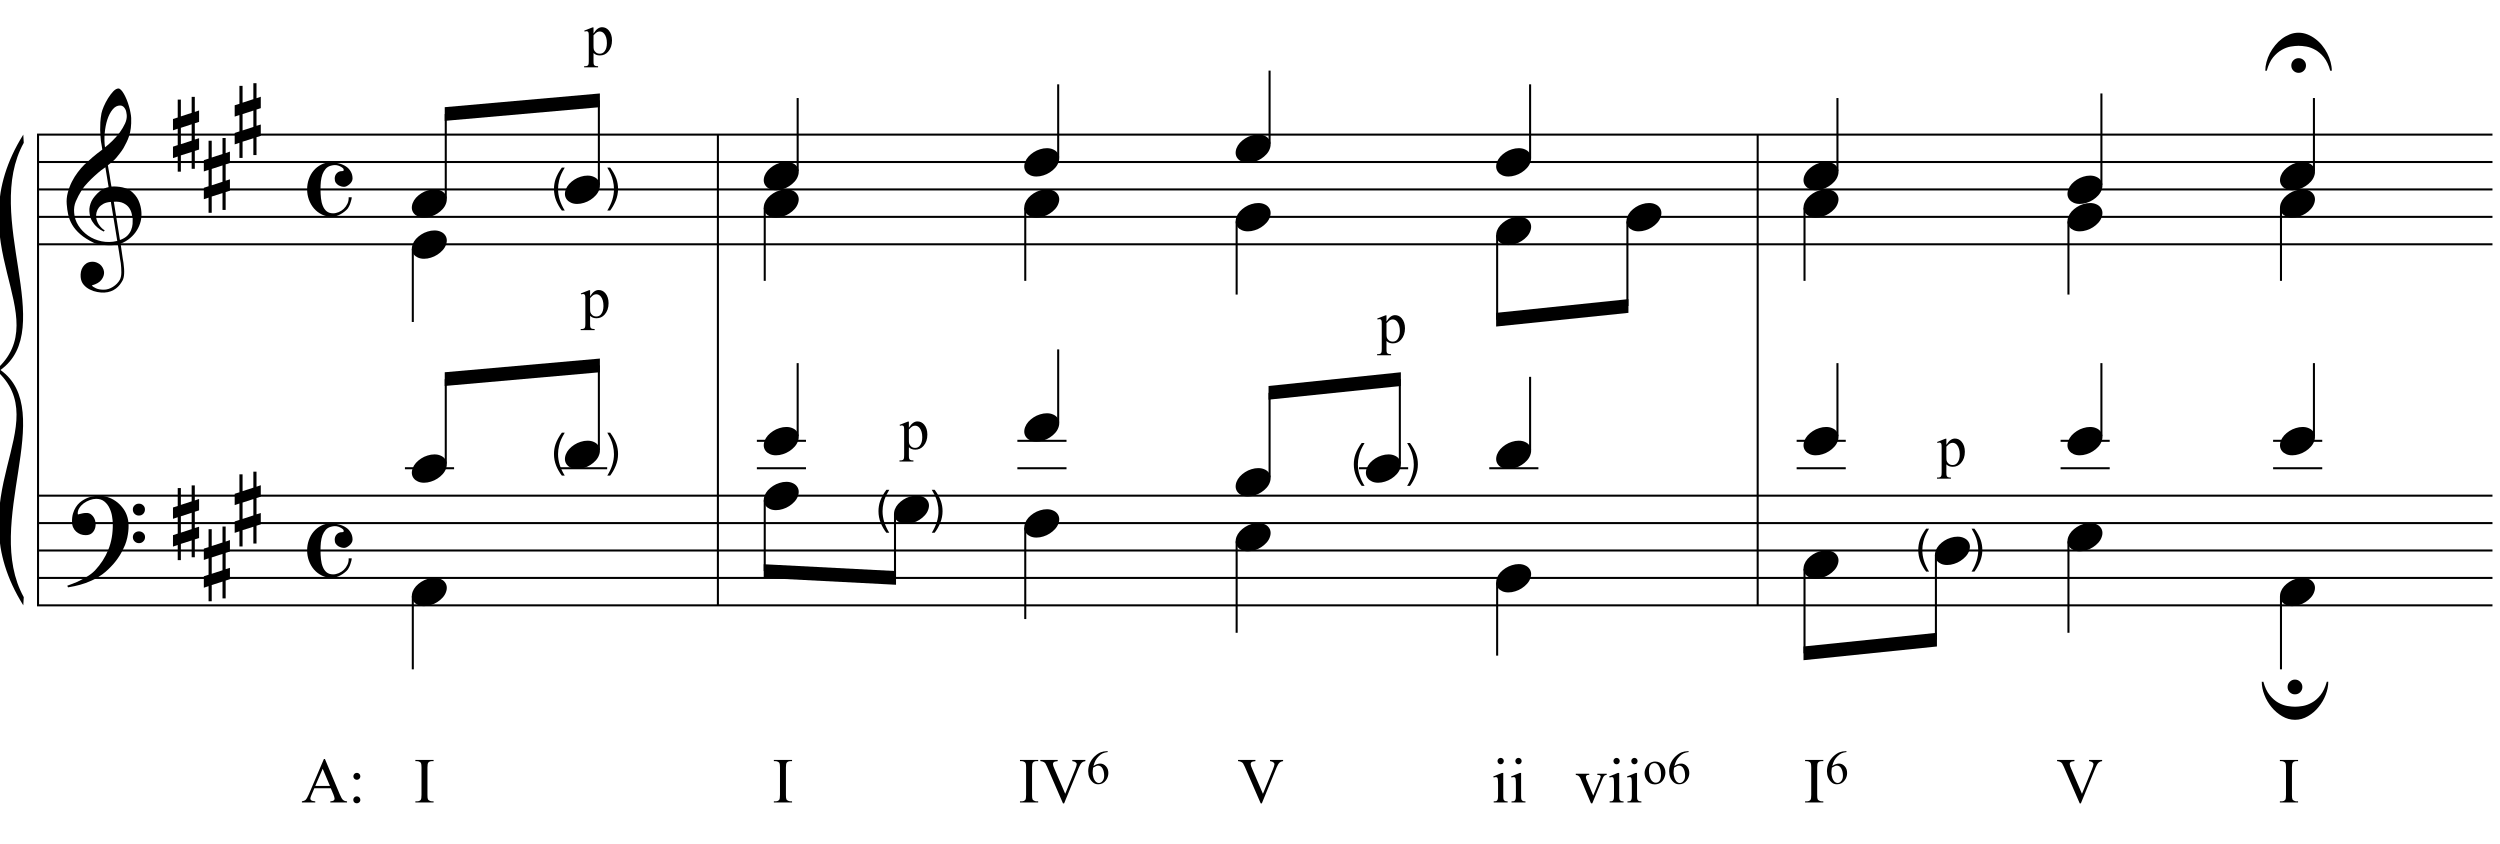 <?xml version="1.0" encoding="UTF-8"?>
<svg xmlns="http://www.w3.org/2000/svg" xmlns:xlink="http://www.w3.org/1999/xlink" width="420.5pt" height="142pt" viewBox="0 0 420.5 142" version="1.1">
<defs>
<g>
<symbol overflow="visible" id="glyph0-0">
<path style="stroke:none;" d=""/>
</symbol>
<symbol overflow="visible" id="glyph0-1">
<path style="stroke:none;" d="M 8.594 4.656 C 8.25 4.719 7.883 4.754 7.5 4.766 C 7.113 4.773 6.734 4.766 6.359 4.734 C 5.992 4.703 5.656 4.656 5.344 4.594 C 5.031 4.539 4.773 4.469 4.578 4.375 C 3.629 3.914 2.863 3.43 2.281 2.922 C 1.695 2.41 1.242 1.879 0.922 1.328 C 0.598 0.773 0.375 0.207 0.25 -0.375 C 0.125 -0.957 0.039 -1.547 0 -2.141 C -0.051 -2.773 0.004 -3.41 0.172 -4.047 C 0.336 -4.691 0.566 -5.305 0.859 -5.891 C 1.148 -6.473 1.484 -7.008 1.859 -7.5 C 2.234 -8 2.609 -8.43 2.984 -8.797 C 3.43 -9.211 3.895 -9.629 4.375 -10.047 C 4.863 -10.461 5.398 -10.883 5.984 -11.312 C 5.961 -11.469 5.941 -11.609 5.922 -11.734 C 5.91 -11.859 5.891 -11.984 5.859 -12.109 C 5.836 -12.242 5.812 -12.391 5.781 -12.547 C 5.75 -12.703 5.727 -12.898 5.719 -13.141 C 5.719 -13.234 5.703 -13.41 5.672 -13.672 C 5.648 -13.941 5.633 -14.266 5.625 -14.641 C 5.625 -15.016 5.633 -15.441 5.656 -15.922 C 5.688 -16.398 5.75 -16.898 5.844 -17.422 C 5.906 -17.723 6.035 -18.109 6.234 -18.578 C 6.441 -19.055 6.68 -19.516 6.953 -19.953 C 7.234 -20.398 7.523 -20.785 7.828 -21.109 C 8.141 -21.43 8.43 -21.594 8.703 -21.594 C 8.836 -21.594 8.984 -21.508 9.141 -21.344 C 9.305 -21.176 9.469 -20.953 9.625 -20.672 C 9.781 -20.398 9.93 -20.086 10.078 -19.734 C 10.223 -19.379 10.348 -19.02 10.453 -18.656 C 10.566 -18.289 10.656 -17.926 10.719 -17.562 C 10.789 -17.207 10.832 -16.895 10.844 -16.625 C 10.863 -15.988 10.844 -15.426 10.781 -14.938 C 10.719 -14.445 10.625 -14.008 10.5 -13.625 C 10.375 -13.238 10.227 -12.879 10.062 -12.547 C 9.895 -12.223 9.723 -11.895 9.547 -11.562 C 9.348 -11.238 9.145 -10.945 8.938 -10.688 C 8.738 -10.438 8.535 -10.18 8.328 -9.922 C 8.098 -9.648 7.863 -9.426 7.625 -9.25 C 7.383 -9.07 7.148 -8.879 6.922 -8.672 C 7.035 -8.047 7.133 -7.477 7.219 -6.969 C 7.25 -6.75 7.281 -6.535 7.312 -6.328 C 7.352 -6.117 7.383 -5.926 7.406 -5.75 C 7.438 -5.57 7.461 -5.422 7.484 -5.297 C 7.516 -5.18 7.531 -5.113 7.531 -5.094 C 7.82 -5.125 8.125 -5.125 8.438 -5.094 C 8.75 -5.07 9.051 -5.031 9.344 -4.969 C 9.633 -4.906 9.895 -4.82 10.125 -4.719 C 10.352 -4.625 10.535 -4.535 10.672 -4.453 C 11.328 -3.953 11.797 -3.383 12.078 -2.75 C 12.359 -2.125 12.52 -1.477 12.562 -0.812 C 12.602 -0.289 12.562 0.227 12.438 0.75 C 12.312 1.27 12.102 1.766 11.812 2.234 C 11.531 2.711 11.156 3.148 10.688 3.547 C 10.227 3.941 9.688 4.266 9.062 4.516 C 9.133 5.023 9.203 5.492 9.266 5.922 C 9.328 6.297 9.379 6.656 9.422 7 C 9.473 7.352 9.516 7.598 9.547 7.734 C 9.648 8.473 9.688 9.078 9.656 9.547 C 9.633 10.023 9.547 10.41 9.391 10.703 C 9.254 10.953 9.098 11.191 8.922 11.422 C 8.742 11.648 8.531 11.859 8.281 12.047 C 8.039 12.234 7.754 12.391 7.422 12.516 C 7.098 12.641 6.727 12.711 6.312 12.734 C 5.988 12.754 5.602 12.723 5.156 12.641 C 4.719 12.566 4.297 12.426 3.891 12.219 C 3.484 12.02 3.133 11.75 2.844 11.406 C 2.551 11.062 2.383 10.633 2.344 10.125 C 2.32 9.832 2.336 9.535 2.391 9.234 C 2.453 8.93 2.562 8.66 2.719 8.422 C 2.875 8.18 3.078 7.977 3.328 7.812 C 3.578 7.656 3.891 7.566 4.266 7.547 C 4.484 7.535 4.707 7.566 4.938 7.641 C 5.164 7.723 5.379 7.836 5.578 7.984 C 5.773 8.141 5.93 8.328 6.047 8.547 C 6.172 8.766 6.25 9.004 6.281 9.266 C 6.312 9.723 6.164 10.16 5.844 10.578 C 5.531 11.004 4.988 11.32 4.219 11.531 C 4.344 11.707 4.578 11.867 4.922 12.016 C 5.266 12.172 5.695 12.25 6.219 12.25 C 6.758 12.25 7.281 12.086 7.781 11.766 C 8.281 11.453 8.664 11.055 8.938 10.578 C 9.102 10.254 9.188 9.836 9.188 9.328 C 9.188 8.816 9.156 8.301 9.094 7.781 C 9.07 7.695 9.035 7.484 8.984 7.141 C 8.93 6.805 8.879 6.457 8.828 6.094 C 8.766 5.656 8.688 5.176 8.594 4.656 Z M 8.984 -18.734 C 8.504 -18.734 8.082 -18.508 7.719 -18.062 C 7.352 -17.613 7.055 -17.039 6.828 -16.344 C 6.609 -15.656 6.461 -14.898 6.391 -14.078 C 6.316 -13.254 6.332 -12.461 6.438 -11.703 C 6.844 -12.004 7.266 -12.375 7.703 -12.812 C 8.148 -13.25 8.555 -13.711 8.922 -14.203 C 9.285 -14.703 9.582 -15.203 9.812 -15.703 C 10.039 -16.203 10.133 -16.68 10.094 -17.141 C 10.082 -17.285 10.055 -17.453 10.016 -17.641 C 9.984 -17.828 9.922 -18 9.828 -18.156 C 9.742 -18.312 9.633 -18.445 9.5 -18.562 C 9.363 -18.676 9.191 -18.734 8.984 -18.734 Z M 8.953 3.891 C 9.484 3.703 9.895 3.461 10.188 3.172 C 10.477 2.879 10.691 2.562 10.828 2.219 C 10.973 1.875 11.055 1.531 11.078 1.188 C 11.098 0.844 11.102 0.535 11.094 0.266 C 11.062 0.035 11.004 -0.238 10.922 -0.562 C 10.848 -0.895 10.703 -1.219 10.484 -1.531 C 10.266 -1.844 9.953 -2.098 9.547 -2.297 C 9.141 -2.504 8.598 -2.586 7.922 -2.547 Z M 7.438 -2.516 C 6.938 -2.484 6.52 -2.379 6.188 -2.203 C 5.863 -2.023 5.602 -1.812 5.406 -1.562 C 5.219 -1.312 5.086 -1.039 5.016 -0.75 C 4.953 -0.469 4.93 -0.219 4.953 0 C 4.961 0.219 5.008 0.441 5.094 0.672 C 5.176 0.91 5.285 1.129 5.422 1.328 C 5.566 1.535 5.723 1.723 5.891 1.891 C 6.055 2.055 6.227 2.18 6.406 2.266 C 6.375 2.297 6.348 2.316 6.328 2.328 C 6.316 2.348 6.301 2.375 6.281 2.406 C 6.25 2.426 6.227 2.445 6.219 2.469 C 5.832 2.289 5.492 2.07 5.203 1.812 C 4.922 1.562 4.738 1.379 4.656 1.266 C 4.52 1.086 4.398 0.922 4.297 0.766 C 4.203 0.617 4.125 0.461 4.062 0.297 C 4 0.141 3.945 -0.035 3.906 -0.234 C 3.863 -0.43 3.832 -0.664 3.812 -0.938 C 3.789 -1.195 3.812 -1.473 3.875 -1.766 C 3.938 -2.055 4.035 -2.348 4.172 -2.641 C 4.316 -2.93 4.504 -3.211 4.734 -3.484 C 4.961 -3.766 5.227 -4.031 5.531 -4.281 C 5.695 -4.406 5.844 -4.504 5.969 -4.578 C 6.094 -4.648 6.211 -4.711 6.328 -4.766 C 6.441 -4.828 6.555 -4.875 6.672 -4.906 C 6.785 -4.938 6.91 -4.969 7.047 -5 L 6.5 -8.344 C 6.352 -8.258 6.113 -8.086 5.781 -7.828 C 5.445 -7.566 5.082 -7.254 4.688 -6.891 C 4.289 -6.535 3.898 -6.148 3.516 -5.734 C 3.129 -5.328 2.812 -4.938 2.562 -4.562 C 2.125 -3.852 1.781 -3.203 1.531 -2.609 C 1.281 -2.023 1.188 -1.391 1.25 -0.703 C 1.301 0.078 1.539 0.801 1.969 1.469 C 2.395 2.133 2.938 2.695 3.594 3.156 C 4.258 3.613 5.016 3.93 5.859 4.109 C 6.711 4.285 7.594 4.266 8.5 4.047 C 8.312 2.828 8.133 1.738 7.969 0.781 C 7.895 0.375 7.828 -0.023 7.766 -0.422 C 7.703 -0.816 7.645 -1.164 7.594 -1.469 C 7.539 -1.781 7.5 -2.031 7.469 -2.219 C 7.445 -2.414 7.438 -2.516 7.438 -2.516 Z M 7.438 -2.516 "/>
</symbol>
<symbol overflow="visible" id="glyph0-2">
<path style="stroke:none;" d="M 9.266 4.828 C 9.148 5.035 9.039 5.227 8.938 5.406 C 8.832 5.582 8.723 5.75 8.609 5.906 C 8.504 6.062 8.391 6.219 8.266 6.375 C 8.141 6.531 8 6.703 7.844 6.891 C 7.688 7.066 7.535 7.227 7.391 7.375 C 7.242 7.531 7.098 7.676 6.953 7.812 C 6.816 7.945 6.672 8.078 6.516 8.203 C 6.359 8.328 6.18 8.469 5.984 8.625 C 5.734 8.801 5.5 8.957 5.281 9.094 C 5.07 9.227 4.859 9.348 4.641 9.453 C 4.422 9.566 4.191 9.672 3.953 9.766 C 3.723 9.859 3.469 9.961 3.188 10.078 C 2.906 10.18 2.594 10.281 2.25 10.375 C 1.914 10.469 1.598 10.547 1.297 10.609 C 0.93 10.68 0.57 10.75 0.219 10.812 L 0.094 10.531 C 0.664 10.332 1.242 10.109 1.828 9.859 C 2.305 9.629 2.812 9.359 3.344 9.047 C 3.883 8.734 4.352 8.375 4.75 7.969 C 5.738 6.914 6.488 5.75 7 4.469 C 7.52 3.195 7.77 1.75 7.75 0.125 C 7.75 -0.238 7.707 -0.66 7.625 -1.141 C 7.551 -1.617 7.41 -2.07 7.203 -2.5 C 7.004 -2.938 6.723 -3.305 6.359 -3.609 C 5.992 -3.922 5.523 -4.078 4.953 -4.078 C 4.617 -4.078 4.266 -4.008 3.891 -3.875 C 3.516 -3.738 3.172 -3.555 2.859 -3.328 C 2.555 -3.098 2.305 -2.828 2.109 -2.516 C 1.91 -2.203 1.828 -1.867 1.859 -1.516 C 1.867 -1.461 1.906 -1.445 1.969 -1.469 C 2.039 -1.488 2.141 -1.516 2.266 -1.547 C 2.398 -1.586 2.562 -1.625 2.75 -1.656 C 2.945 -1.695 3.176 -1.711 3.438 -1.703 C 3.707 -1.68 3.938 -1.594 4.125 -1.438 C 4.32 -1.289 4.484 -1.098 4.609 -0.859 C 4.734 -0.629 4.812 -0.375 4.844 -0.094 C 4.883 0.176 4.875 0.441 4.812 0.703 C 4.719 1.109 4.535 1.43 4.266 1.672 C 4.004 1.91 3.641 2.031 3.172 2.031 C 2.879 2.031 2.594 1.977 2.312 1.875 C 2.039 1.77 1.797 1.617 1.578 1.422 C 1.367 1.234 1.203 1 1.078 0.719 C 0.953 0.445 0.891 0.133 0.891 -0.219 C 0.879 -0.75 0.938 -1.219 1.062 -1.625 C 1.188 -2.031 1.344 -2.379 1.531 -2.672 C 1.727 -2.973 1.93 -3.219 2.141 -3.406 C 2.359 -3.594 2.562 -3.742 2.75 -3.859 C 3.207 -4.141 3.664 -4.332 4.125 -4.438 C 4.594 -4.539 5.039 -4.598 5.469 -4.609 C 5.926 -4.609 6.391 -4.531 6.859 -4.375 C 7.336 -4.227 7.785 -4.008 8.203 -3.719 C 8.629 -3.426 9.004 -3.078 9.328 -2.672 C 9.66 -2.273 9.914 -1.832 10.094 -1.344 C 10.301 -0.789 10.406 -0.207 10.406 0.406 C 10.414 1.031 10.344 1.707 10.188 2.438 C 10.133 2.688 10.078 2.906 10.016 3.094 C 9.953 3.289 9.883 3.484 9.812 3.672 C 9.738 3.859 9.656 4.039 9.562 4.219 C 9.469 4.406 9.367 4.609 9.266 4.828 Z M 11.125 -2.266 C 11.113 -2.547 11.207 -2.781 11.406 -2.969 C 11.602 -3.164 11.844 -3.266 12.125 -3.266 C 12.406 -3.273 12.645 -3.188 12.844 -3 C 13.051 -2.82 13.156 -2.594 13.156 -2.312 C 13.164 -2.02 13.07 -1.77 12.875 -1.562 C 12.676 -1.363 12.438 -1.266 12.156 -1.266 C 11.875 -1.254 11.629 -1.348 11.422 -1.547 C 11.223 -1.742 11.125 -1.984 11.125 -2.266 Z M 11.125 2.375 C 11.125 2.094 11.223 1.859 11.422 1.672 C 11.617 1.492 11.859 1.398 12.141 1.391 C 12.422 1.391 12.66 1.477 12.859 1.656 C 13.066 1.832 13.172 2.062 13.172 2.344 C 13.18 2.625 13.086 2.863 12.891 3.062 C 12.703 3.27 12.461 3.375 12.172 3.375 C 11.891 3.383 11.645 3.289 11.438 3.094 C 11.238 2.906 11.133 2.664 11.125 2.375 Z M 11.125 2.375 "/>
</symbol>
<symbol overflow="visible" id="glyph0-3">
<path style="stroke:none;" d="M 1.328 -1.141 L 1.328 1.609 L 3.141 1.016 L 3.141 -1.734 Z M 0.797 -2.875 L 0.797 -5.891 L 1.328 -5.891 L 1.328 -3.062 L 3.141 -3.656 L 3.141 -6.344 L 3.672 -6.344 L 3.672 -3.812 L 4.391 -4.062 L 4.391 -2.141 L 3.672 -1.906 L 3.672 0.828 L 4.391 0.609 L 4.391 2.516 L 3.672 2.75 L 3.672 5.75 L 3.141 5.75 L 3.141 2.922 L 1.328 3.5 L 1.328 6.234 L 0.797 6.234 L 0.797 3.688 L 0 3.953 L 0 2.031 L 0.797 1.766 L 0.797 -0.984 L 0 -0.719 L 0 -2.625 Z M 0.797 -2.875 "/>
</symbol>
<symbol overflow="visible" id="glyph0-4">
<path style="stroke:none;" d="M 4.062 -4.562 C 4.551 -4.562 5.016 -4.5 5.453 -4.375 C 5.898 -4.258 6.289 -4.086 6.625 -3.859 C 6.957 -3.641 7.223 -3.352 7.422 -3 C 7.617 -2.656 7.719 -2.266 7.719 -1.828 C 7.719 -1.641 7.664 -1.461 7.562 -1.297 C 7.469 -1.129 7.344 -0.984 7.188 -0.859 C 7.039 -0.734 6.883 -0.629 6.719 -0.547 C 6.562 -0.473 6.422 -0.438 6.297 -0.438 C 6.172 -0.438 6.02 -0.457 5.844 -0.5 C 5.664 -0.551 5.492 -0.625 5.328 -0.719 C 5.16 -0.82 5.016 -0.961 4.891 -1.141 C 4.773 -1.316 4.719 -1.547 4.719 -1.828 C 4.719 -2.18 4.832 -2.477 5.062 -2.719 C 5.289 -2.957 5.566 -3.078 5.891 -3.078 C 6.109 -3.078 6.223 -3.129 6.234 -3.234 C 6.242 -3.336 6.211 -3.438 6.141 -3.531 C 5.93 -3.738 5.648 -3.898 5.297 -4.016 C 4.953 -4.129 4.551 -4.125 4.094 -4 C 3.727 -3.906 3.43 -3.727 3.203 -3.469 C 2.973 -3.207 2.789 -2.898 2.656 -2.547 C 2.531 -2.191 2.441 -1.797 2.391 -1.359 C 2.348 -0.922 2.328 -0.473 2.328 -0.016 C 2.328 0.484 2.352 0.977 2.406 1.469 C 2.457 1.957 2.562 2.391 2.719 2.766 C 2.875 3.148 3.086 3.453 3.359 3.672 C 3.641 3.898 4.004 4.016 4.453 4.016 C 4.754 4.016 5.066 3.945 5.391 3.812 C 5.711 3.676 6 3.488 6.25 3.25 C 6.5 3.008 6.703 2.723 6.859 2.391 C 7.016 2.066 7.082 1.707 7.062 1.312 L 7.578 1.312 C 7.578 1.438 7.555 1.582 7.516 1.75 C 7.473 1.926 7.422 2.102 7.359 2.281 C 7.305 2.457 7.238 2.625 7.156 2.781 C 7.082 2.945 7.008 3.078 6.938 3.172 C 6.781 3.367 6.594 3.551 6.375 3.719 C 6.156 3.895 5.926 4.047 5.688 4.172 C 5.445 4.305 5.203 4.41 4.953 4.484 C 4.703 4.555 4.469 4.594 4.25 4.594 C 3.633 4.594 3.07 4.469 2.562 4.219 C 2.051 3.969 1.609 3.629 1.234 3.203 C 0.867 2.773 0.582 2.281 0.375 1.719 C 0.176 1.164 0.078 0.586 0.078 -0.016 C 0.078 -0.609 0.172 -1.176 0.359 -1.719 C 0.547 -2.27 0.816 -2.754 1.172 -3.172 C 1.523 -3.586 1.945 -3.922 2.438 -4.172 C 2.926 -4.43 3.469 -4.562 4.062 -4.562 Z M 4.062 -4.562 "/>
</symbol>
<symbol overflow="visible" id="glyph0-5">
<path style="stroke:none;" d="M 0.141 0.016 C 0.266 -0.316 0.453 -0.625 0.703 -0.906 C 0.961 -1.188 1.254 -1.43 1.578 -1.641 C 1.91 -1.859 2.27 -2.023 2.656 -2.141 C 3.039 -2.266 3.426 -2.328 3.812 -2.328 C 4.207 -2.328 4.551 -2.258 4.844 -2.125 C 5.145 -2 5.379 -1.828 5.547 -1.609 C 5.723 -1.398 5.832 -1.148 5.875 -0.859 C 5.914 -0.566 5.875 -0.254 5.75 0.078 C 5.633 0.41 5.445 0.719 5.188 1 C 4.926 1.289 4.629 1.539 4.297 1.75 C 3.961 1.969 3.602 2.133 3.219 2.25 C 2.832 2.375 2.445 2.438 2.062 2.438 C 1.664 2.438 1.32 2.367 1.031 2.234 C 0.75 2.109 0.52 1.938 0.344 1.719 C 0.164 1.5 0.055 1.242 0.016 0.953 C -0.016 0.66 0.023 0.348 0.141 0.016 Z M 0.141 0.016 "/>
</symbol>
<symbol overflow="visible" id="glyph1-0">
<path style="stroke:none;" d="M 0.969 0 L 0.969 -4.812 L 4.812 -4.812 L 4.812 0 Z M 1.078 -0.125 L 4.688 -0.125 L 4.688 -4.688 L 1.078 -4.688 Z M 1.078 -0.125 "/>
</symbol>
<symbol overflow="visible" id="glyph1-1">
<path style="stroke:none;" d="M 1.797 1.625 C 1.422 1.145 1.102 0.594 0.844 -0.031 C 0.594 -0.664 0.469 -1.32 0.469 -2 C 0.469 -2.594 0.562 -3.16 0.75 -3.703 C 0.977 -4.336 1.328 -4.969 1.797 -5.594 L 2.281 -5.594 C 1.977 -5.07 1.781 -4.703 1.688 -4.484 C 1.531 -4.141 1.41 -3.781 1.328 -3.406 C 1.211 -2.938 1.156 -2.461 1.156 -1.984 C 1.156 -0.785 1.531 0.414 2.281 1.625 Z M 1.797 1.625 "/>
</symbol>
<symbol overflow="visible" id="glyph1-2">
<path style="stroke:none;" d=""/>
</symbol>
<symbol overflow="visible" id="glyph1-3">
<path style="stroke:none;" d="M 0.953 1.625 L 0.469 1.625 C 1.219 0.414 1.594 -0.785 1.594 -1.984 C 1.594 -2.453 1.535 -2.922 1.422 -3.391 C 1.336 -3.766 1.219 -4.125 1.062 -4.469 C 0.969 -4.695 0.77 -5.07 0.469 -5.594 L 0.953 -5.594 C 1.422 -4.969 1.77 -4.336 2 -3.703 C 2.188 -3.16 2.281 -2.594 2.281 -2 C 2.281 -1.32 2.148 -0.664 1.891 -0.031 C 1.629 0.594 1.316 1.145 0.953 1.625 Z M 0.953 1.625 "/>
</symbol>
<symbol overflow="visible" id="glyph2-0">
<path style="stroke:none;" d="M 1.391 0 L 1.391 -6.25 L 6.391 -6.25 L 6.391 0 Z M 1.547 -0.156 L 6.234 -0.156 L 6.234 -6.094 L 1.547 -6.094 Z M 1.547 -0.156 "/>
</symbol>
<symbol overflow="visible" id="glyph2-1">
<path style="stroke:none;" d="M -0.016 -4.031 L 1.375 -4.578 L 1.547 -4.578 L 1.547 -3.547 C 1.785 -3.93 2.02 -4.203 2.25 -4.359 C 2.477 -4.523 2.723 -4.609 2.984 -4.609 C 3.43 -4.609 3.805 -4.43 4.109 -4.078 C 4.473 -3.648 4.656 -3.086 4.656 -2.391 C 4.656 -1.617 4.438 -0.984 4 -0.484 C 3.633 -0.066 3.176 0.141 2.625 0.141 C 2.375 0.141 2.164 0.102 2 0.031 C 1.863 -0.02 1.711 -0.117 1.547 -0.266 L 1.547 1.109 C 1.547 1.41 1.566 1.602 1.609 1.688 C 1.648 1.77 1.711 1.832 1.797 1.875 C 1.891 1.926 2.062 1.953 2.312 1.953 L 2.312 2.141 L -0.031 2.141 L -0.031 1.953 L 0.094 1.953 C 0.27 1.961 0.422 1.93 0.547 1.859 C 0.609 1.816 0.656 1.754 0.688 1.672 C 0.727 1.598 0.75 1.398 0.75 1.078 L 0.75 -3.156 C 0.75 -3.445 0.734 -3.629 0.703 -3.703 C 0.68 -3.785 0.641 -3.844 0.578 -3.875 C 0.523 -3.914 0.445 -3.938 0.344 -3.938 C 0.27 -3.938 0.172 -3.914 0.047 -3.875 Z M 1.547 -3.25 L 1.547 -1.578 C 1.547 -1.223 1.562 -0.988 1.594 -0.875 C 1.645 -0.688 1.758 -0.52 1.938 -0.375 C 2.113 -0.227 2.336 -0.156 2.609 -0.156 C 2.93 -0.156 3.191 -0.281 3.391 -0.531 C 3.66 -0.863 3.797 -1.332 3.797 -1.938 C 3.797 -2.625 3.645 -3.148 3.344 -3.516 C 3.133 -3.766 2.883 -3.891 2.594 -3.891 C 2.438 -3.891 2.285 -3.852 2.141 -3.781 C 2.016 -3.719 1.816 -3.539 1.547 -3.25 Z M 1.547 -3.25 "/>
</symbol>
<symbol overflow="visible" id="glyph3-0">
<path style="stroke:none;" d=""/>
</symbol>
<symbol overflow="visible" id="glyph3-1">
<path style="stroke:none;" d="M 10.953 0.016 C 10.691 -0.93 10.336 -1.68 9.891 -2.234 C 9.441 -2.785 8.961 -3.203 8.453 -3.484 C 7.941 -3.773 7.438 -3.961 6.938 -4.047 C 6.438 -4.129 6 -4.172 5.625 -4.172 C 5.258 -4.172 4.82 -4.129 4.312 -4.047 C 3.812 -3.961 3.305 -3.773 2.797 -3.484 C 2.285 -3.203 1.801 -2.785 1.344 -2.234 C 0.895 -1.68 0.539 -0.93 0.281 0.016 L 0.031 0.016 C 0.031 -0.453 0.098 -0.938 0.234 -1.438 C 0.367 -1.945 0.555 -2.438 0.797 -2.906 C 1.047 -3.383 1.344 -3.832 1.688 -4.25 C 2.031 -4.676 2.406 -5.039 2.812 -5.344 C 3.227 -5.656 3.672 -5.906 4.141 -6.094 C 4.617 -6.281 5.113 -6.375 5.625 -6.375 C 6.133 -6.375 6.629 -6.281 7.109 -6.094 C 7.586 -5.906 8.031 -5.656 8.438 -5.344 C 8.852 -5.039 9.234 -4.676 9.578 -4.25 C 9.922 -3.832 10.211 -3.383 10.453 -2.906 C 10.691 -2.438 10.879 -1.945 11.016 -1.438 C 11.148 -0.938 11.219 -0.453 11.219 0.016 Z M 6.875 -0.859 C 6.875 -0.516 6.754 -0.223 6.516 0.016 C 6.273 0.254 5.984 0.375 5.641 0.375 C 5.297 0.375 5.004 0.254 4.766 0.016 C 4.523 -0.223 4.406 -0.516 4.406 -0.859 C 4.406 -1.203 4.523 -1.492 4.766 -1.734 C 5.004 -1.973 5.297 -2.094 5.641 -2.094 C 5.984 -2.094 6.273 -1.973 6.516 -1.734 C 6.754 -1.492 6.875 -1.203 6.875 -0.859 Z M 6.875 -0.859 "/>
</symbol>
<symbol overflow="visible" id="glyph3-2">
<path style="stroke:none;" d="M 0.016 -0.031 C 0.016 -0.02 0.055 -0.016 0.141 -0.016 C 0.234 -0.016 0.281 -0.02 0.281 -0.031 C 0.539 0.914 0.895 1.664 1.344 2.219 C 1.801 2.781 2.281 3.203 2.781 3.484 C 3.289 3.773 3.797 3.961 4.297 4.047 C 4.805 4.129 5.242 4.172 5.609 4.172 C 5.984 4.172 6.422 4.129 6.922 4.047 C 7.422 3.961 7.926 3.773 8.438 3.484 C 8.957 3.203 9.441 2.781 9.891 2.219 C 10.336 1.664 10.691 0.914 10.953 -0.031 L 11.203 -0.031 C 11.203 0.688 11.055 1.422 10.766 2.172 C 10.473 2.93 10.07 3.617 9.562 4.234 C 9.062 4.859 8.469 5.367 7.781 5.766 C 7.102 6.172 6.379 6.375 5.609 6.375 C 4.848 6.375 4.125 6.172 3.438 5.766 C 2.758 5.367 2.164 4.859 1.656 4.234 C 1.145 3.617 0.742 2.93 0.453 2.172 C 0.16 1.422 0.016 0.688 0.016 -0.031 Z M 4.359 0.859 C 4.359 0.516 4.477 0.223 4.719 -0.016 C 4.969 -0.266 5.258 -0.391 5.594 -0.391 C 5.945 -0.391 6.242 -0.266 6.484 -0.016 C 6.723 0.223 6.844 0.516 6.844 0.859 C 6.844 1.203 6.723 1.492 6.484 1.734 C 6.242 1.973 5.945 2.094 5.594 2.094 C 5.258 2.094 4.969 1.973 4.719 1.734 C 4.477 1.492 4.359 1.203 4.359 0.859 Z M 4.359 0.859 "/>
</symbol>
<symbol overflow="visible" id="glyph4-0">
<path style="stroke:none;" d="M 1.5 0 L 1.5 -6.75 L 6.891 -6.75 L 6.891 0 Z M 1.672 -0.172 L 6.734 -0.172 L 6.734 -6.578 L 1.672 -6.578 Z M 1.672 -0.172 "/>
</symbol>
<symbol overflow="visible" id="glyph4-1">
<path style="stroke:none;" d="M 4.938 -2.391 L 2.172 -2.391 L 1.688 -1.266 C 1.562 -0.984 1.5 -0.773 1.5 -0.641 C 1.5 -0.535 1.551 -0.441 1.656 -0.359 C 1.758 -0.273 1.984 -0.219 2.328 -0.188 L 2.328 0 L 0.078 0 L 0.078 -0.188 C 0.379 -0.25 0.578 -0.32 0.672 -0.406 C 0.848 -0.57 1.047 -0.91 1.266 -1.422 L 3.781 -7.312 L 3.953 -7.312 L 6.453 -1.359 C 6.648 -0.891 6.828 -0.582 6.984 -0.438 C 7.148 -0.289 7.379 -0.207 7.672 -0.188 L 7.672 0 L 4.859 0 L 4.859 -0.188 C 5.141 -0.207 5.328 -0.254 5.422 -0.328 C 5.523 -0.41 5.578 -0.508 5.578 -0.625 C 5.578 -0.781 5.508 -1.023 5.375 -1.359 Z M 4.797 -2.781 L 3.578 -5.672 L 2.328 -2.781 Z M 4.797 -2.781 "/>
</symbol>
<symbol overflow="visible" id="glyph4-2">
<path style="stroke:none;" d="M 1.531 -4.984 C 1.688 -4.984 1.82 -4.926 1.938 -4.812 C 2.051 -4.695 2.109 -4.555 2.109 -4.391 C 2.109 -4.234 2.051 -4.098 1.938 -3.984 C 1.82 -3.867 1.688 -3.812 1.531 -3.812 C 1.363 -3.812 1.223 -3.867 1.109 -3.984 C 0.992 -4.098 0.938 -4.234 0.938 -4.391 C 0.938 -4.555 0.992 -4.695 1.109 -4.812 C 1.223 -4.926 1.363 -4.984 1.531 -4.984 Z M 1.516 -1.031 C 1.68 -1.031 1.82 -0.973 1.938 -0.859 C 2.051 -0.742 2.109 -0.602 2.109 -0.438 C 2.109 -0.27 2.047 -0.129 1.922 -0.016 C 1.805 0.086 1.672 0.141 1.516 0.141 C 1.348 0.141 1.207 0.086 1.094 -0.016 C 0.977 -0.129 0.922 -0.27 0.922 -0.438 C 0.922 -0.602 0.977 -0.742 1.094 -0.859 C 1.207 -0.973 1.348 -1.031 1.516 -1.031 Z M 1.516 -1.031 "/>
</symbol>
<symbol overflow="visible" id="glyph4-3">
<path style="stroke:none;" d=""/>
</symbol>
<symbol overflow="visible" id="glyph4-4">
<path style="stroke:none;" d="M 3.328 -0.188 L 3.328 0 L 0.266 0 L 0.266 -0.188 L 0.516 -0.188 C 0.816 -0.188 1.035 -0.273 1.172 -0.453 C 1.254 -0.566 1.297 -0.836 1.297 -1.266 L 1.297 -5.891 C 1.297 -6.242 1.27 -6.477 1.219 -6.594 C 1.188 -6.688 1.113 -6.766 1 -6.828 C 0.852 -6.91 0.691 -6.953 0.516 -6.953 L 0.266 -6.953 L 0.266 -7.156 L 3.328 -7.156 L 3.328 -6.953 L 3.078 -6.953 C 2.785 -6.953 2.57 -6.867 2.438 -6.703 C 2.344 -6.586 2.297 -6.316 2.297 -5.891 L 2.297 -1.266 C 2.297 -0.898 2.32 -0.66 2.375 -0.547 C 2.406 -0.461 2.477 -0.391 2.594 -0.328 C 2.75 -0.234 2.91 -0.188 3.078 -0.188 Z M 3.328 -0.188 "/>
</symbol>
<symbol overflow="visible" id="glyph4-5">
<path style="stroke:none;" d="M 7.672 -7.156 L 7.672 -6.953 C 7.41 -6.91 7.219 -6.832 7.094 -6.719 C 6.906 -6.539 6.738 -6.273 6.594 -5.922 L 4.094 0.156 L 3.906 0.156 L 1.234 -6 C 1.086 -6.312 0.988 -6.504 0.938 -6.578 C 0.852 -6.691 0.742 -6.773 0.609 -6.828 C 0.484 -6.891 0.312 -6.93 0.094 -6.953 L 0.094 -7.156 L 3.016 -7.156 L 3.016 -6.953 C 2.68 -6.922 2.461 -6.863 2.359 -6.781 C 2.266 -6.695 2.219 -6.594 2.219 -6.469 C 2.219 -6.289 2.301 -6.02 2.469 -5.656 L 4.281 -1.453 L 5.969 -5.594 C 6.133 -6 6.219 -6.285 6.219 -6.453 C 6.219 -6.547 6.164 -6.641 6.062 -6.734 C 5.969 -6.828 5.797 -6.895 5.547 -6.938 C 5.535 -6.938 5.508 -6.941 5.469 -6.953 L 5.469 -7.156 Z M 7.672 -7.156 "/>
</symbol>
<symbol overflow="visible" id="glyph4-6">
<path style="stroke:none;" d="M 1.562 -7.5 C 1.707 -7.5 1.832 -7.445 1.938 -7.344 C 2.039 -7.238 2.094 -7.113 2.094 -6.969 C 2.094 -6.82 2.039 -6.691 1.938 -6.578 C 1.832 -6.473 1.707 -6.422 1.562 -6.422 C 1.414 -6.422 1.289 -6.473 1.188 -6.578 C 1.082 -6.691 1.031 -6.82 1.031 -6.969 C 1.031 -7.113 1.082 -7.238 1.188 -7.344 C 1.289 -7.445 1.414 -7.5 1.562 -7.5 Z M 2 -4.969 L 2 -1.094 C 2 -0.789 2.02 -0.586 2.062 -0.484 C 2.113 -0.391 2.18 -0.316 2.266 -0.266 C 2.348 -0.211 2.504 -0.188 2.734 -0.188 L 2.734 0 L 0.391 0 L 0.391 -0.188 C 0.629 -0.188 0.785 -0.207 0.859 -0.25 C 0.941 -0.301 1.004 -0.379 1.047 -0.484 C 1.098 -0.586 1.125 -0.789 1.125 -1.094 L 1.125 -2.953 C 1.125 -3.473 1.109 -3.812 1.078 -3.969 C 1.055 -4.082 1.02 -4.16 0.969 -4.203 C 0.914 -4.242 0.844 -4.266 0.75 -4.266 C 0.645 -4.266 0.523 -4.238 0.391 -4.188 L 0.312 -4.375 L 1.766 -4.969 Z M 2 -4.969 "/>
</symbol>
<symbol overflow="visible" id="glyph4-7">
<path style="stroke:none;" d="M 0.094 -4.828 L 2.359 -4.828 L 2.359 -4.641 L 2.219 -4.641 C 2.082 -4.641 1.977 -4.602 1.906 -4.531 C 1.832 -4.469 1.797 -4.379 1.797 -4.266 C 1.797 -4.141 1.832 -3.992 1.906 -3.828 L 3.031 -1.156 L 4.156 -3.922 C 4.238 -4.117 4.281 -4.27 4.281 -4.375 C 4.281 -4.426 4.266 -4.469 4.234 -4.5 C 4.191 -4.551 4.141 -4.586 4.078 -4.609 C 4.023 -4.629 3.906 -4.641 3.719 -4.641 L 3.719 -4.828 L 5.297 -4.828 L 5.297 -4.641 C 5.117 -4.617 4.992 -4.578 4.922 -4.516 C 4.797 -4.41 4.688 -4.238 4.594 -4 L 2.875 0.141 L 2.656 0.141 L 0.938 -3.922 C 0.852 -4.117 0.773 -4.254 0.703 -4.328 C 0.641 -4.41 0.551 -4.484 0.438 -4.547 C 0.383 -4.578 0.27 -4.609 0.094 -4.641 Z M 0.094 -4.828 "/>
</symbol>
<symbol overflow="visible" id="glyph5-0">
<path style="stroke:none;" d="M 1.125 0 L 1.125 -5.062 L 5.172 -5.062 L 5.172 0 Z M 1.25 -0.125 L 5.047 -0.125 L 5.047 -4.938 L 1.25 -4.938 Z M 1.25 -0.125 "/>
</symbol>
<symbol overflow="visible" id="glyph5-1">
<path style="stroke:none;" d="M 3.625 -5.469 L 3.625 -5.328 C 3.281 -5.285 3 -5.211 2.781 -5.109 C 2.562 -5.004 2.344 -4.844 2.125 -4.625 C 1.906 -4.414 1.723 -4.18 1.578 -3.922 C 1.441 -3.66 1.328 -3.348 1.234 -2.984 C 1.617 -3.254 2 -3.391 2.375 -3.391 C 2.738 -3.391 3.055 -3.238 3.328 -2.938 C 3.598 -2.645 3.734 -2.266 3.734 -1.797 C 3.734 -1.348 3.598 -0.941 3.328 -0.578 C 3.004 -0.129 2.57 0.094 2.031 0.094 C 1.664 0.094 1.352 -0.023 1.094 -0.266 C 0.594 -0.734 0.344 -1.348 0.344 -2.109 C 0.344 -2.586 0.438 -3.039 0.625 -3.469 C 0.82 -3.906 1.098 -4.289 1.453 -4.625 C 1.816 -4.957 2.16 -5.18 2.484 -5.297 C 2.805 -5.41 3.113 -5.469 3.406 -5.469 Z M 1.172 -2.703 C 1.117 -2.348 1.094 -2.062 1.094 -1.844 C 1.094 -1.594 1.141 -1.316 1.234 -1.016 C 1.328 -0.723 1.469 -0.488 1.656 -0.312 C 1.789 -0.188 1.953 -0.125 2.141 -0.125 C 2.367 -0.125 2.57 -0.234 2.75 -0.453 C 2.938 -0.672 3.031 -0.977 3.031 -1.375 C 3.031 -1.82 2.941 -2.211 2.766 -2.547 C 2.586 -2.879 2.332 -3.047 2 -3.047 C 1.895 -3.047 1.785 -3.02 1.672 -2.969 C 1.555 -2.926 1.391 -2.836 1.172 -2.703 Z M 1.172 -2.703 "/>
</symbol>
<symbol overflow="visible" id="glyph5-2">
<path style="stroke:none;" d="M 2.031 -3.734 C 2.57 -3.734 3.008 -3.523 3.344 -3.109 C 3.625 -2.742 3.766 -2.332 3.766 -1.875 C 3.766 -1.551 3.688 -1.223 3.531 -0.891 C 3.375 -0.555 3.16 -0.305 2.891 -0.141 C 2.617 0.023 2.316 0.109 1.984 0.109 C 1.43 0.109 1 -0.109 0.688 -0.547 C 0.406 -0.91 0.266 -1.32 0.266 -1.781 C 0.266 -2.102 0.348 -2.426 0.516 -2.75 C 0.68 -3.082 0.898 -3.328 1.172 -3.484 C 1.441 -3.648 1.727 -3.734 2.031 -3.734 Z M 1.906 -3.469 C 1.758 -3.469 1.613 -3.426 1.469 -3.344 C 1.332 -3.258 1.219 -3.113 1.125 -2.906 C 1.039 -2.695 1 -2.43 1 -2.109 C 1 -1.578 1.102 -1.117 1.312 -0.734 C 1.531 -0.359 1.812 -0.172 2.156 -0.172 C 2.406 -0.172 2.613 -0.273 2.781 -0.484 C 2.945 -0.691 3.031 -1.055 3.031 -1.578 C 3.031 -2.211 2.891 -2.719 2.609 -3.094 C 2.422 -3.344 2.188 -3.469 1.906 -3.469 Z M 1.906 -3.469 "/>
</symbol>
</g>
</defs>
<g id="surface1">
<rect x="0" y="0" width="420.5" height="142" style="fill:rgb(100%,100%,100%);fill-opacity:1;stroke:none;"/>
<path style="fill:none;stroke-width:0.345;stroke-linecap:butt;stroke-linejoin:miter;stroke:rgb(0%,0%,0%);stroke-opacity:1;stroke-miterlimit:10;" d="M 163.148 314.609 L 163.148 235.43 " transform="matrix(1,0,0,-1,-156.75,337.25)"/>
<g style="fill:rgb(0%,0%,0%);fill-opacity:1;">
  <use xlink:href="#glyph0-1" x="11.222" y="36.477"/>
</g>
<g style="fill:rgb(0%,0%,0%);fill-opacity:1;">
  <use xlink:href="#glyph0-2" x="11.222" y="87.983"/>
</g>
<g style="fill:rgb(0%,0%,0%);fill-opacity:1;">
  <use xlink:href="#glyph0-3" x="29.095" y="22.639"/>
</g>
<g style="fill:rgb(0%,0%,0%);fill-opacity:1;">
  <use xlink:href="#glyph0-3" x="34.284" y="29.558"/>
</g>
<g style="fill:rgb(0%,0%,0%);fill-opacity:1;">
  <use xlink:href="#glyph0-3" x="39.473" y="20.333"/>
</g>
<g style="fill:rgb(0%,0%,0%);fill-opacity:1;">
  <use xlink:href="#glyph0-3" x="29.095" y="87.983"/>
</g>
<g style="fill:rgb(0%,0%,0%);fill-opacity:1;">
  <use xlink:href="#glyph0-3" x="34.284" y="94.902"/>
</g>
<g style="fill:rgb(0%,0%,0%);fill-opacity:1;">
  <use xlink:href="#glyph0-3" x="39.473" y="85.677"/>
</g>
<g style="fill:rgb(0%,0%,0%);fill-opacity:1;">
  <use xlink:href="#glyph0-4" x="51.581" y="31.864"/>
</g>
<g style="fill:rgb(0%,0%,0%);fill-opacity:1;">
  <use xlink:href="#glyph0-4" x="51.581" y="92.595"/>
</g>
<path style="fill:none;stroke-width:0.345;stroke-linecap:butt;stroke-linejoin:miter;stroke:rgb(0%,0%,0%);stroke-opacity:1;stroke-miterlimit:10;" d="M 277.5 314.609 L 277.5 235.43 " transform="matrix(1,0,0,-1,-156.75,337.25)"/>
<path style="fill:none;stroke-width:0.345;stroke-linecap:butt;stroke-linejoin:miter;stroke:rgb(0%,0%,0%);stroke-opacity:1;stroke-miterlimit:10;" d="M 452.391 314.609 L 452.391 235.43 " transform="matrix(1,0,0,-1,-156.75,337.25)"/>
<path style="fill:none;stroke-width:0.345;stroke-linecap:butt;stroke-linejoin:miter;stroke:rgb(0%,0%,0%);stroke-opacity:1;stroke-miterlimit:10;" d="M 162.977 314.609 L 575.984 314.609 " transform="matrix(1,0,0,-1,-156.75,337.25)"/>
<path style="fill:none;stroke-width:0.345;stroke-linecap:butt;stroke-linejoin:miter;stroke:rgb(0%,0%,0%);stroke-opacity:1;stroke-miterlimit:10;" d="M 162.977 310 L 575.984 310 " transform="matrix(1,0,0,-1,-156.75,337.25)"/>
<path style="fill:none;stroke-width:0.345;stroke-linecap:butt;stroke-linejoin:miter;stroke:rgb(0%,0%,0%);stroke-opacity:1;stroke-miterlimit:10;" d="M 162.977 305.387 L 575.984 305.387 " transform="matrix(1,0,0,-1,-156.75,337.25)"/>
<path style="fill:none;stroke-width:0.345;stroke-linecap:butt;stroke-linejoin:miter;stroke:rgb(0%,0%,0%);stroke-opacity:1;stroke-miterlimit:10;" d="M 162.977 300.773 L 575.984 300.773 " transform="matrix(1,0,0,-1,-156.75,337.25)"/>
<path style="fill:none;stroke-width:0.345;stroke-linecap:butt;stroke-linejoin:miter;stroke:rgb(0%,0%,0%);stroke-opacity:1;stroke-miterlimit:10;" d="M 162.977 296.16 L 575.984 296.16 " transform="matrix(1,0,0,-1,-156.75,337.25)"/>
<path style="fill:none;stroke-width:0.345;stroke-linecap:butt;stroke-linejoin:miter;stroke:rgb(0%,0%,0%);stroke-opacity:1;stroke-miterlimit:10;" d="M 162.977 253.879 L 575.984 253.879 " transform="matrix(1,0,0,-1,-156.75,337.25)"/>
<path style="fill:none;stroke-width:0.345;stroke-linecap:butt;stroke-linejoin:miter;stroke:rgb(0%,0%,0%);stroke-opacity:1;stroke-miterlimit:10;" d="M 162.977 249.266 L 575.984 249.266 " transform="matrix(1,0,0,-1,-156.75,337.25)"/>
<path style="fill:none;stroke-width:0.345;stroke-linecap:butt;stroke-linejoin:miter;stroke:rgb(0%,0%,0%);stroke-opacity:1;stroke-miterlimit:10;" d="M 162.977 244.656 L 575.984 244.656 " transform="matrix(1,0,0,-1,-156.75,337.25)"/>
<path style="fill:none;stroke-width:0.345;stroke-linecap:butt;stroke-linejoin:miter;stroke:rgb(0%,0%,0%);stroke-opacity:1;stroke-miterlimit:10;" d="M 162.977 240.043 L 575.984 240.043 " transform="matrix(1,0,0,-1,-156.75,337.25)"/>
<path style="fill:none;stroke-width:0.345;stroke-linecap:butt;stroke-linejoin:miter;stroke:rgb(0%,0%,0%);stroke-opacity:1;stroke-miterlimit:10;" d="M 162.977 235.43 L 575.984 235.43 " transform="matrix(1,0,0,-1,-156.75,337.25)"/>
<path style=" stroke:none;fill-rule:nonzero;fill:rgb(0%,0%,0%);fill-opacity:1;" d="M 3.918 22.641 C -7.613 41.09 9.684 53.004 -0.695 62.23 L 0.074 62.23 C 9.762 55.312 -2.922 36.477 3.996 24.023 "/>
<path style=" stroke:none;fill-rule:nonzero;fill:rgb(0%,0%,0%);fill-opacity:1;" d="M 3.918 101.82 C -7.613 83.371 9.684 71.453 -0.695 62.23 L 0.074 62.23 C 9.762 69.148 -2.922 87.984 3.996 100.438 "/>
<g style="fill:rgb(0%,0%,0%);fill-opacity:1;">
  <use xlink:href="#glyph0-5" x="69.263" y="34.17"/>
</g>
<path style="fill:none;stroke-width:0.345;stroke-linecap:butt;stroke-linejoin:miter;stroke:rgb(0%,0%,0%);stroke-opacity:1;stroke-miterlimit:10;" d="M 231.727 303.848 L 231.727 318.07 " transform="matrix(1,0,0,-1,-156.75,337.25)"/>
<g style="fill:rgb(0%,0%,0%);fill-opacity:1;">
  <use xlink:href="#glyph0-5" x="95.016" y="31.864"/>
</g>
<path style="fill:none;stroke-width:0.345;stroke-linecap:butt;stroke-linejoin:miter;stroke:rgb(0%,0%,0%);stroke-opacity:1;stroke-miterlimit:10;" d="M 257.48 306.156 L 257.48 320.375 " transform="matrix(1,0,0,-1,-156.75,337.25)"/>
<path style=" stroke:none;fill-rule:nonzero;fill:rgb(0%,0%,0%);fill-opacity:1;" d="M 100.902 15.719 L 74.805 18.027 L 74.805 20.332 L 100.902 18.027 "/>
<path style="fill:none;stroke-width:0.345;stroke-linecap:butt;stroke-linejoin:miter;stroke:rgb(0%,0%,0%);stroke-opacity:1;stroke-miterlimit:10;" d="M 226.184 295.391 L 226.184 283.094 " transform="matrix(1,0,0,-1,-156.75,337.25)"/>
<g style="fill:rgb(0%,0%,0%);fill-opacity:1;">
  <use xlink:href="#glyph0-5" x="69.263" y="41.089"/>
</g>
<path style="fill:none;stroke-width:0.345;stroke-linecap:butt;stroke-linejoin:miter;stroke:rgb(0%,0%,0%);stroke-opacity:1;stroke-miterlimit:10;" d="M 224.859 258.492 L 233.125 258.492 " transform="matrix(1,0,0,-1,-156.75,337.25)"/>
<g style="fill:rgb(0%,0%,0%);fill-opacity:1;">
  <use xlink:href="#glyph0-5" x="69.263" y="78.758"/>
</g>
<path style="fill:none;stroke-width:0.345;stroke-linecap:butt;stroke-linejoin:miter;stroke:rgb(0%,0%,0%);stroke-opacity:1;stroke-miterlimit:10;" d="M 231.727 259.262 L 231.727 273.484 " transform="matrix(1,0,0,-1,-156.75,337.25)"/>
<path style="fill:none;stroke-width:0.345;stroke-linecap:butt;stroke-linejoin:miter;stroke:rgb(0%,0%,0%);stroke-opacity:1;stroke-miterlimit:10;" d="M 250.613 258.492 L 258.875 258.492 " transform="matrix(1,0,0,-1,-156.75,337.25)"/>
<g style="fill:rgb(0%,0%,0%);fill-opacity:1;">
  <use xlink:href="#glyph0-5" x="95.016" y="76.452"/>
</g>
<path style="fill:none;stroke-width:0.345;stroke-linecap:butt;stroke-linejoin:miter;stroke:rgb(0%,0%,0%);stroke-opacity:1;stroke-miterlimit:10;" d="M 257.48 261.566 L 257.48 275.789 " transform="matrix(1,0,0,-1,-156.75,337.25)"/>
<path style=" stroke:none;fill-rule:nonzero;fill:rgb(0%,0%,0%);fill-opacity:1;" d="M 100.902 60.309 L 74.805 62.613 L 74.805 64.922 L 100.902 62.613 "/>
<path style="fill:none;stroke-width:0.345;stroke-linecap:butt;stroke-linejoin:miter;stroke:rgb(0%,0%,0%);stroke-opacity:1;stroke-miterlimit:10;" d="M 226.184 236.969 L 226.184 224.668 " transform="matrix(1,0,0,-1,-156.75,337.25)"/>
<g style="fill:rgb(0%,0%,0%);fill-opacity:1;">
  <use xlink:href="#glyph0-5" x="69.263" y="99.514"/>
</g>
<g style="fill:rgb(0%,0%,0%);fill-opacity:1;">
  <use xlink:href="#glyph1-1" x="92.709" y="33.786"/>
  <use xlink:href="#glyph1-2" x="95.269" y="33.786"/>
</g>
<g style="fill:rgb(0%,0%,0%);fill-opacity:1;">
  <use xlink:href="#glyph1-2" x="97.405" y="33.786"/>
</g>
<g style="fill:rgb(0%,0%,0%);fill-opacity:1;">
  <use xlink:href="#glyph1-2" x="99.541" y="33.786"/>
</g>
<g style="fill:rgb(0%,0%,0%);fill-opacity:1;">
  <use xlink:href="#glyph1-3" x="101.676" y="33.786"/>
</g>
<g style="fill:rgb(0%,0%,0%);fill-opacity:1;">
  <use xlink:href="#glyph1-1" x="92.709" y="78.373"/>
  <use xlink:href="#glyph1-2" x="95.269" y="78.373"/>
</g>
<g style="fill:rgb(0%,0%,0%);fill-opacity:1;">
  <use xlink:href="#glyph1-2" x="97.405" y="78.373"/>
</g>
<g style="fill:rgb(0%,0%,0%);fill-opacity:1;">
  <use xlink:href="#glyph1-2" x="99.541" y="78.373"/>
</g>
<g style="fill:rgb(0%,0%,0%);fill-opacity:1;">
  <use xlink:href="#glyph1-3" x="101.676" y="78.373"/>
</g>
<g style="fill:rgb(0%,0%,0%);fill-opacity:1;">
  <use xlink:href="#glyph2-1" x="98.283" y="9.186"/>
</g>
<g style="fill:rgb(0%,0%,0%);fill-opacity:1;">
  <use xlink:href="#glyph2-1" x="97.706" y="53.389"/>
</g>
<path style="fill:none;stroke-width:0.345;stroke-linecap:butt;stroke-linejoin:miter;stroke:rgb(0%,0%,0%);stroke-opacity:1;stroke-miterlimit:10;" d="M 290.918 308.461 L 290.918 320.762 " transform="matrix(1,0,0,-1,-156.75,337.25)"/>
<g style="fill:rgb(0%,0%,0%);fill-opacity:1;">
  <use xlink:href="#glyph0-5" x="128.456" y="29.558"/>
</g>
<path style="fill:none;stroke-width:0.345;stroke-linecap:butt;stroke-linejoin:miter;stroke:rgb(0%,0%,0%);stroke-opacity:1;stroke-miterlimit:10;" d="M 334.738 310.766 L 334.738 323.066 " transform="matrix(1,0,0,-1,-156.75,337.25)"/>
<g style="fill:rgb(0%,0%,0%);fill-opacity:1;">
  <use xlink:href="#glyph0-5" x="172.275" y="27.252"/>
</g>
<path style="fill:none;stroke-width:0.345;stroke-linecap:butt;stroke-linejoin:miter;stroke:rgb(0%,0%,0%);stroke-opacity:1;stroke-miterlimit:10;" d="M 370.293 313.074 L 370.293 325.375 " transform="matrix(1,0,0,-1,-156.75,337.25)"/>
<g style="fill:rgb(0%,0%,0%);fill-opacity:1;">
  <use xlink:href="#glyph0-5" x="207.83" y="24.945"/>
</g>
<path style="fill:none;stroke-width:0.345;stroke-linecap:butt;stroke-linejoin:miter;stroke:rgb(0%,0%,0%);stroke-opacity:1;stroke-miterlimit:10;" d="M 414.113 310.766 L 414.113 323.066 " transform="matrix(1,0,0,-1,-156.75,337.25)"/>
<g style="fill:rgb(0%,0%,0%);fill-opacity:1;">
  <use xlink:href="#glyph0-5" x="251.648" y="27.252"/>
</g>
<path style="fill:none;stroke-width:0.345;stroke-linecap:butt;stroke-linejoin:miter;stroke:rgb(0%,0%,0%);stroke-opacity:1;stroke-miterlimit:10;" d="M 285.379 302.312 L 285.379 290.012 " transform="matrix(1,0,0,-1,-156.75,337.25)"/>
<g style="fill:rgb(0%,0%,0%);fill-opacity:1;">
  <use xlink:href="#glyph0-5" x="128.456" y="34.17"/>
</g>
<path style="fill:none;stroke-width:0.345;stroke-linecap:butt;stroke-linejoin:miter;stroke:rgb(0%,0%,0%);stroke-opacity:1;stroke-miterlimit:10;" d="M 329.199 302.312 L 329.199 290.012 " transform="matrix(1,0,0,-1,-156.75,337.25)"/>
<g style="fill:rgb(0%,0%,0%);fill-opacity:1;">
  <use xlink:href="#glyph0-5" x="172.275" y="34.17"/>
</g>
<path style="fill:none;stroke-width:0.345;stroke-linecap:butt;stroke-linejoin:miter;stroke:rgb(0%,0%,0%);stroke-opacity:1;stroke-miterlimit:10;" d="M 364.754 300.004 L 364.754 287.703 " transform="matrix(1,0,0,-1,-156.75,337.25)"/>
<g style="fill:rgb(0%,0%,0%);fill-opacity:1;">
  <use xlink:href="#glyph0-5" x="207.83" y="36.477"/>
</g>
<g style="fill:rgb(0%,0%,0%);fill-opacity:1;">
  <use xlink:href="#glyph0-5" x="251.648" y="38.783"/>
</g>
<path style="fill:none;stroke-width:0.345;stroke-linecap:butt;stroke-linejoin:miter;stroke:rgb(0%,0%,0%);stroke-opacity:1;stroke-miterlimit:10;" d="M 408.57 297.699 L 408.57 283.477 " transform="matrix(1,0,0,-1,-156.75,337.25)"/>
<g style="fill:rgb(0%,0%,0%);fill-opacity:1;">
  <use xlink:href="#glyph0-5" x="273.558" y="36.477"/>
</g>
<path style="fill:none;stroke-width:0.345;stroke-linecap:butt;stroke-linejoin:miter;stroke:rgb(0%,0%,0%);stroke-opacity:1;stroke-miterlimit:10;" d="M 430.48 300.004 L 430.48 285.781 " transform="matrix(1,0,0,-1,-156.75,337.25)"/>
<path style=" stroke:none;fill-rule:nonzero;fill:rgb(0%,0%,0%);fill-opacity:1;" d="M 273.902 50.312 L 251.648 52.621 L 251.648 54.926 L 273.902 52.621 "/>
<path style="fill:none;stroke-width:0.345;stroke-linecap:butt;stroke-linejoin:miter;stroke:rgb(0%,0%,0%);stroke-opacity:1;stroke-miterlimit:10;" d="M 290.918 263.875 L 290.918 276.172 " transform="matrix(1,0,0,-1,-156.75,337.25)"/>
<path style="fill:none;stroke-width:0.345;stroke-linecap:butt;stroke-linejoin:miter;stroke:rgb(0%,0%,0%);stroke-opacity:1;stroke-miterlimit:10;" d="M 284.055 258.492 L 292.316 258.492 " transform="matrix(1,0,0,-1,-156.75,337.25)"/>
<path style="fill:none;stroke-width:0.345;stroke-linecap:butt;stroke-linejoin:miter;stroke:rgb(0%,0%,0%);stroke-opacity:1;stroke-miterlimit:10;" d="M 284.055 263.105 L 292.316 263.105 " transform="matrix(1,0,0,-1,-156.75,337.25)"/>
<g style="fill:rgb(0%,0%,0%);fill-opacity:1;">
  <use xlink:href="#glyph0-5" x="128.456" y="74.145"/>
</g>
<path style="fill:none;stroke-width:0.345;stroke-linecap:butt;stroke-linejoin:miter;stroke:rgb(0%,0%,0%);stroke-opacity:1;stroke-miterlimit:10;" d="M 334.738 266.18 L 334.738 278.48 " transform="matrix(1,0,0,-1,-156.75,337.25)"/>
<path style="fill:none;stroke-width:0.345;stroke-linecap:butt;stroke-linejoin:miter;stroke:rgb(0%,0%,0%);stroke-opacity:1;stroke-miterlimit:10;" d="M 327.871 258.492 L 336.137 258.492 " transform="matrix(1,0,0,-1,-156.75,337.25)"/>
<path style="fill:none;stroke-width:0.345;stroke-linecap:butt;stroke-linejoin:miter;stroke:rgb(0%,0%,0%);stroke-opacity:1;stroke-miterlimit:10;" d="M 327.871 263.105 L 336.137 263.105 " transform="matrix(1,0,0,-1,-156.75,337.25)"/>
<g style="fill:rgb(0%,0%,0%);fill-opacity:1;">
  <use xlink:href="#glyph0-5" x="172.275" y="71.839"/>
</g>
<g style="fill:rgb(0%,0%,0%);fill-opacity:1;">
  <use xlink:href="#glyph0-5" x="207.83" y="81.064"/>
</g>
<path style="fill:none;stroke-width:0.345;stroke-linecap:butt;stroke-linejoin:miter;stroke:rgb(0%,0%,0%);stroke-opacity:1;stroke-miterlimit:10;" d="M 370.293 256.953 L 370.293 271.176 " transform="matrix(1,0,0,-1,-156.75,337.25)"/>
<path style="fill:none;stroke-width:0.345;stroke-linecap:butt;stroke-linejoin:miter;stroke:rgb(0%,0%,0%);stroke-opacity:1;stroke-miterlimit:10;" d="M 385.336 258.492 L 393.602 258.492 " transform="matrix(1,0,0,-1,-156.75,337.25)"/>
<g style="fill:rgb(0%,0%,0%);fill-opacity:1;">
  <use xlink:href="#glyph0-5" x="229.739" y="78.758"/>
</g>
<path style="fill:none;stroke-width:0.345;stroke-linecap:butt;stroke-linejoin:miter;stroke:rgb(0%,0%,0%);stroke-opacity:1;stroke-miterlimit:10;" d="M 392.203 259.262 L 392.203 273.484 " transform="matrix(1,0,0,-1,-156.75,337.25)"/>
<path style=" stroke:none;fill-rule:nonzero;fill:rgb(0%,0%,0%);fill-opacity:1;" d="M 235.625 62.613 L 213.371 64.922 L 213.371 67.227 L 235.625 64.922 "/>
<path style="fill:none;stroke-width:0.345;stroke-linecap:butt;stroke-linejoin:miter;stroke:rgb(0%,0%,0%);stroke-opacity:1;stroke-miterlimit:10;" d="M 414.113 261.566 L 414.113 273.867 " transform="matrix(1,0,0,-1,-156.75,337.25)"/>
<path style="fill:none;stroke-width:0.345;stroke-linecap:butt;stroke-linejoin:miter;stroke:rgb(0%,0%,0%);stroke-opacity:1;stroke-miterlimit:10;" d="M 407.246 258.492 L 415.508 258.492 " transform="matrix(1,0,0,-1,-156.75,337.25)"/>
<g style="fill:rgb(0%,0%,0%);fill-opacity:1;">
  <use xlink:href="#glyph0-5" x="251.648" y="76.452"/>
</g>
<g style="fill:rgb(0%,0%,0%);fill-opacity:1;">
  <use xlink:href="#glyph0-5" x="128.456" y="83.37"/>
</g>
<path style="fill:none;stroke-width:0.345;stroke-linecap:butt;stroke-linejoin:miter;stroke:rgb(0%,0%,0%);stroke-opacity:1;stroke-miterlimit:10;" d="M 285.379 253.109 L 285.379 241.195 " transform="matrix(1,0,0,-1,-156.75,337.25)"/>
<g style="fill:rgb(0%,0%,0%);fill-opacity:1;">
  <use xlink:href="#glyph0-5" x="150.366" y="85.677"/>
</g>
<path style="fill:none;stroke-width:0.345;stroke-linecap:butt;stroke-linejoin:miter;stroke:rgb(0%,0%,0%);stroke-opacity:1;stroke-miterlimit:10;" d="M 307.289 250.805 L 307.289 240.043 " transform="matrix(1,0,0,-1,-156.75,337.25)"/>
<path style=" stroke:none;fill-rule:nonzero;fill:rgb(0%,0%,0%);fill-opacity:1;" d="M 150.711 96.055 L 128.457 94.902 L 128.457 97.207 L 150.711 98.359 "/>
<path style="fill:none;stroke-width:0.345;stroke-linecap:butt;stroke-linejoin:miter;stroke:rgb(0%,0%,0%);stroke-opacity:1;stroke-miterlimit:10;" d="M 329.199 248.5 L 329.199 233.125 " transform="matrix(1,0,0,-1,-156.75,337.25)"/>
<g style="fill:rgb(0%,0%,0%);fill-opacity:1;">
  <use xlink:href="#glyph0-5" x="172.275" y="87.983"/>
</g>
<path style="fill:none;stroke-width:0.345;stroke-linecap:butt;stroke-linejoin:miter;stroke:rgb(0%,0%,0%);stroke-opacity:1;stroke-miterlimit:10;" d="M 364.754 246.191 L 364.754 230.816 " transform="matrix(1,0,0,-1,-156.75,337.25)"/>
<g style="fill:rgb(0%,0%,0%);fill-opacity:1;">
  <use xlink:href="#glyph0-5" x="207.83" y="90.289"/>
</g>
<path style="fill:none;stroke-width:0.345;stroke-linecap:butt;stroke-linejoin:miter;stroke:rgb(0%,0%,0%);stroke-opacity:1;stroke-miterlimit:10;" d="M 408.57 239.273 L 408.57 226.973 " transform="matrix(1,0,0,-1,-156.75,337.25)"/>
<g style="fill:rgb(0%,0%,0%);fill-opacity:1;">
  <use xlink:href="#glyph0-5" x="251.648" y="97.208"/>
</g>
<g style="fill:rgb(0%,0%,0%);fill-opacity:1;">
  <use xlink:href="#glyph1-1" x="147.291" y="87.983"/>
  <use xlink:href="#glyph1-2" x="149.851" y="87.983"/>
</g>
<g style="fill:rgb(0%,0%,0%);fill-opacity:1;">
  <use xlink:href="#glyph1-2" x="151.986" y="87.983"/>
</g>
<g style="fill:rgb(0%,0%,0%);fill-opacity:1;">
  <use xlink:href="#glyph1-2" x="154.122" y="87.983"/>
</g>
<g style="fill:rgb(0%,0%,0%);fill-opacity:1;">
  <use xlink:href="#glyph1-3" x="156.257" y="87.983"/>
</g>
<g style="fill:rgb(0%,0%,0%);fill-opacity:1;">
  <use xlink:href="#glyph1-1" x="227.241" y="80.103"/>
  <use xlink:href="#glyph1-2" x="229.801" y="80.103"/>
</g>
<g style="fill:rgb(0%,0%,0%);fill-opacity:1;">
  <use xlink:href="#glyph1-2" x="231.936" y="80.103"/>
</g>
<g style="fill:rgb(0%,0%,0%);fill-opacity:1;">
  <use xlink:href="#glyph1-2" x="234.072" y="80.103"/>
</g>
<g style="fill:rgb(0%,0%,0%);fill-opacity:1;">
  <use xlink:href="#glyph1-3" x="236.207" y="80.103"/>
</g>
<g style="fill:rgb(0%,0%,0%);fill-opacity:1;">
  <use xlink:href="#glyph2-1" x="151.327" y="75.491"/>
</g>
<g style="fill:rgb(0%,0%,0%);fill-opacity:1;">
  <use xlink:href="#glyph2-1" x="231.661" y="57.617"/>
</g>
<path style="fill:none;stroke-width:0.345;stroke-linecap:butt;stroke-linejoin:miter;stroke:rgb(0%,0%,0%);stroke-opacity:1;stroke-miterlimit:10;" d="M 465.809 308.461 L 465.809 320.762 " transform="matrix(1,0,0,-1,-156.75,337.25)"/>
<g style="fill:rgb(0%,0%,0%);fill-opacity:1;">
  <use xlink:href="#glyph0-5" x="303.347" y="29.558"/>
</g>
<path style="fill:none;stroke-width:0.345;stroke-linecap:butt;stroke-linejoin:miter;stroke:rgb(0%,0%,0%);stroke-opacity:1;stroke-miterlimit:10;" d="M 510.207 306.156 L 510.207 321.531 " transform="matrix(1,0,0,-1,-156.75,337.25)"/>
<g style="fill:rgb(0%,0%,0%);fill-opacity:1;">
  <use xlink:href="#glyph0-5" x="347.742" y="31.864"/>
</g>
<path style="fill:none;stroke-width:0.345;stroke-linecap:butt;stroke-linejoin:miter;stroke:rgb(0%,0%,0%);stroke-opacity:1;stroke-miterlimit:10;" d="M 545.953 308.461 L 545.953 320.762 " transform="matrix(1,0,0,-1,-156.75,337.25)"/>
<g style="fill:rgb(0%,0%,0%);fill-opacity:1;">
  <use xlink:href="#glyph0-5" x="383.489" y="29.558"/>
</g>
<g style="fill:rgb(0%,0%,0%);fill-opacity:1;">
  <use xlink:href="#glyph3-1" x="380.991" y="11.877"/>
</g>
<path style="fill:none;stroke-width:0.345;stroke-linecap:butt;stroke-linejoin:miter;stroke:rgb(0%,0%,0%);stroke-opacity:1;stroke-miterlimit:10;" d="M 460.27 302.312 L 460.27 290.012 " transform="matrix(1,0,0,-1,-156.75,337.25)"/>
<g style="fill:rgb(0%,0%,0%);fill-opacity:1;">
  <use xlink:href="#glyph0-5" x="303.347" y="34.17"/>
</g>
<path style="fill:none;stroke-width:0.345;stroke-linecap:butt;stroke-linejoin:miter;stroke:rgb(0%,0%,0%);stroke-opacity:1;stroke-miterlimit:10;" d="M 504.664 300.004 L 504.664 287.703 " transform="matrix(1,0,0,-1,-156.75,337.25)"/>
<g style="fill:rgb(0%,0%,0%);fill-opacity:1;">
  <use xlink:href="#glyph0-5" x="347.742" y="36.477"/>
</g>
<path style="fill:none;stroke-width:0.345;stroke-linecap:butt;stroke-linejoin:miter;stroke:rgb(0%,0%,0%);stroke-opacity:1;stroke-miterlimit:10;" d="M 540.41 302.312 L 540.41 290.012 " transform="matrix(1,0,0,-1,-156.75,337.25)"/>
<g style="fill:rgb(0%,0%,0%);fill-opacity:1;">
  <use xlink:href="#glyph0-5" x="383.489" y="34.17"/>
</g>
<path style="fill:none;stroke-width:0.345;stroke-linecap:butt;stroke-linejoin:miter;stroke:rgb(0%,0%,0%);stroke-opacity:1;stroke-miterlimit:10;" d="M 465.809 263.875 L 465.809 276.172 " transform="matrix(1,0,0,-1,-156.75,337.25)"/>
<path style="fill:none;stroke-width:0.345;stroke-linecap:butt;stroke-linejoin:miter;stroke:rgb(0%,0%,0%);stroke-opacity:1;stroke-miterlimit:10;" d="M 458.945 258.492 L 467.207 258.492 " transform="matrix(1,0,0,-1,-156.75,337.25)"/>
<path style="fill:none;stroke-width:0.345;stroke-linecap:butt;stroke-linejoin:miter;stroke:rgb(0%,0%,0%);stroke-opacity:1;stroke-miterlimit:10;" d="M 458.945 263.105 L 467.207 263.105 " transform="matrix(1,0,0,-1,-156.75,337.25)"/>
<g style="fill:rgb(0%,0%,0%);fill-opacity:1;">
  <use xlink:href="#glyph0-5" x="303.347" y="74.145"/>
</g>
<path style="fill:none;stroke-width:0.345;stroke-linecap:butt;stroke-linejoin:miter;stroke:rgb(0%,0%,0%);stroke-opacity:1;stroke-miterlimit:10;" d="M 510.207 263.875 L 510.207 276.172 " transform="matrix(1,0,0,-1,-156.75,337.25)"/>
<path style="fill:none;stroke-width:0.345;stroke-linecap:butt;stroke-linejoin:miter;stroke:rgb(0%,0%,0%);stroke-opacity:1;stroke-miterlimit:10;" d="M 503.34 258.492 L 511.602 258.492 " transform="matrix(1,0,0,-1,-156.75,337.25)"/>
<path style="fill:none;stroke-width:0.345;stroke-linecap:butt;stroke-linejoin:miter;stroke:rgb(0%,0%,0%);stroke-opacity:1;stroke-miterlimit:10;" d="M 503.34 263.105 L 511.602 263.105 " transform="matrix(1,0,0,-1,-156.75,337.25)"/>
<g style="fill:rgb(0%,0%,0%);fill-opacity:1;">
  <use xlink:href="#glyph0-5" x="347.742" y="74.145"/>
</g>
<path style="fill:none;stroke-width:0.345;stroke-linecap:butt;stroke-linejoin:miter;stroke:rgb(0%,0%,0%);stroke-opacity:1;stroke-miterlimit:10;" d="M 545.953 263.875 L 545.953 276.172 " transform="matrix(1,0,0,-1,-156.75,337.25)"/>
<path style="fill:none;stroke-width:0.345;stroke-linecap:butt;stroke-linejoin:miter;stroke:rgb(0%,0%,0%);stroke-opacity:1;stroke-miterlimit:10;" d="M 539.086 258.492 L 547.352 258.492 " transform="matrix(1,0,0,-1,-156.75,337.25)"/>
<path style="fill:none;stroke-width:0.345;stroke-linecap:butt;stroke-linejoin:miter;stroke:rgb(0%,0%,0%);stroke-opacity:1;stroke-miterlimit:10;" d="M 539.086 263.105 L 547.352 263.105 " transform="matrix(1,0,0,-1,-156.75,337.25)"/>
<g style="fill:rgb(0%,0%,0%);fill-opacity:1;">
  <use xlink:href="#glyph0-5" x="383.489" y="74.145"/>
</g>
<g style="fill:rgb(0%,0%,0%);fill-opacity:1;">
  <use xlink:href="#glyph3-2" x="380.414" y="114.697"/>
</g>
<g style="fill:rgb(0%,0%,0%);fill-opacity:1;">
  <use xlink:href="#glyph0-5" x="303.347" y="94.902"/>
</g>
<path style="fill:none;stroke-width:0.345;stroke-linecap:butt;stroke-linejoin:miter;stroke:rgb(0%,0%,0%);stroke-opacity:1;stroke-miterlimit:10;" d="M 460.27 241.578 L 460.27 227.359 " transform="matrix(1,0,0,-1,-156.75,337.25)"/>
<g style="fill:rgb(0%,0%,0%);fill-opacity:1;">
  <use xlink:href="#glyph0-5" x="325.448" y="92.595"/>
</g>
<path style="fill:none;stroke-width:0.345;stroke-linecap:butt;stroke-linejoin:miter;stroke:rgb(0%,0%,0%);stroke-opacity:1;stroke-miterlimit:10;" d="M 482.371 243.887 L 482.371 229.664 " transform="matrix(1,0,0,-1,-156.75,337.25)"/>
<path style=" stroke:none;fill-rule:nonzero;fill:rgb(0%,0%,0%);fill-opacity:1;" d="M 325.793 106.434 L 303.348 108.738 L 303.348 111.047 L 325.793 108.738 "/>
<path style="fill:none;stroke-width:0.345;stroke-linecap:butt;stroke-linejoin:miter;stroke:rgb(0%,0%,0%);stroke-opacity:1;stroke-miterlimit:10;" d="M 504.664 246.191 L 504.664 230.816 " transform="matrix(1,0,0,-1,-156.75,337.25)"/>
<g style="fill:rgb(0%,0%,0%);fill-opacity:1;">
  <use xlink:href="#glyph0-5" x="347.742" y="90.289"/>
</g>
<path style="fill:none;stroke-width:0.345;stroke-linecap:butt;stroke-linejoin:miter;stroke:rgb(0%,0%,0%);stroke-opacity:1;stroke-miterlimit:10;" d="M 540.41 236.969 L 540.41 224.668 " transform="matrix(1,0,0,-1,-156.75,337.25)"/>
<g style="fill:rgb(0%,0%,0%);fill-opacity:1;">
  <use xlink:href="#glyph0-5" x="383.489" y="99.514"/>
</g>
<g style="fill:rgb(0%,0%,0%);fill-opacity:1;">
  <use xlink:href="#glyph1-1" x="322.181" y="94.517"/>
  <use xlink:href="#glyph1-2" x="324.741" y="94.517"/>
</g>
<g style="fill:rgb(0%,0%,0%);fill-opacity:1;">
  <use xlink:href="#glyph1-2" x="326.877" y="94.517"/>
</g>
<g style="fill:rgb(0%,0%,0%);fill-opacity:1;">
  <use xlink:href="#glyph1-2" x="329.012" y="94.517"/>
</g>
<g style="fill:rgb(0%,0%,0%);fill-opacity:1;">
  <use xlink:href="#glyph1-3" x="331.148" y="94.517"/>
</g>
<g style="fill:rgb(0%,0%,0%);fill-opacity:1;">
  <use xlink:href="#glyph2-1" x="325.833" y="78.373"/>
</g>
<g style="fill:rgb(0%,0%,0%);fill-opacity:1;">
  <use xlink:href="#glyph4-1" x="50.7" y="134.975"/>
</g>
<g style="fill:rgb(0%,0%,0%);fill-opacity:1;">
  <use xlink:href="#glyph4-2" x="58.5" y="134.975"/>
</g>
<g style="fill:rgb(0%,0%,0%);fill-opacity:1;">
  <use xlink:href="#glyph4-3" x="61.5" y="134.975"/>
  <use xlink:href="#glyph4-3" x="64.2" y="134.975"/>
  <use xlink:href="#glyph4-3" x="66.9" y="134.975"/>
  <use xlink:href="#glyph4-4" x="69.6" y="134.975"/>
  <use xlink:href="#glyph4-3" x="73.196" y="134.975"/>
  <use xlink:href="#glyph4-3" x="75.896" y="134.975"/>
  <use xlink:href="#glyph4-3" x="78.596" y="134.975"/>
  <use xlink:href="#glyph4-3" x="81.296" y="134.975"/>
  <use xlink:href="#glyph4-3" x="83.996" y="134.975"/>
  <use xlink:href="#glyph4-3" x="86.696" y="134.975"/>
  <use xlink:href="#glyph4-3" x="89.396" y="134.975"/>
  <use xlink:href="#glyph4-3" x="92.096" y="134.975"/>
  <use xlink:href="#glyph4-3" x="94.796" y="134.975"/>
  <use xlink:href="#glyph4-3" x="97.496" y="134.975"/>
  <use xlink:href="#glyph4-3" x="100.196" y="134.975"/>
  <use xlink:href="#glyph4-3" x="102.896" y="134.975"/>
  <use xlink:href="#glyph4-3" x="105.596" y="134.975"/>
  <use xlink:href="#glyph4-3" x="108.296" y="134.975"/>
  <use xlink:href="#glyph4-3" x="110.996" y="134.975"/>
  <use xlink:href="#glyph4-3" x="113.696" y="134.975"/>
  <use xlink:href="#glyph4-3" x="116.396" y="134.975"/>
  <use xlink:href="#glyph4-3" x="119.096" y="134.975"/>
  <use xlink:href="#glyph4-3" x="121.796" y="134.975"/>
  <use xlink:href="#glyph4-3" x="124.496" y="134.975"/>
  <use xlink:href="#glyph4-3" x="127.196" y="134.975"/>
  <use xlink:href="#glyph4-4" x="129.896" y="134.975"/>
  <use xlink:href="#glyph4-3" x="133.493" y="134.975"/>
  <use xlink:href="#glyph4-3" x="136.193" y="134.975"/>
  <use xlink:href="#glyph4-3" x="138.893" y="134.975"/>
  <use xlink:href="#glyph4-3" x="141.593" y="134.975"/>
  <use xlink:href="#glyph4-3" x="144.293" y="134.975"/>
  <use xlink:href="#glyph4-3" x="146.993" y="134.975"/>
  <use xlink:href="#glyph4-3" x="149.693" y="134.975"/>
  <use xlink:href="#glyph4-3" x="152.393" y="134.975"/>
  <use xlink:href="#glyph4-3" x="155.093" y="134.975"/>
  <use xlink:href="#glyph4-3" x="157.793" y="134.975"/>
  <use xlink:href="#glyph4-3" x="160.493" y="134.975"/>
  <use xlink:href="#glyph4-3" x="163.193" y="134.975"/>
  <use xlink:href="#glyph4-3" x="165.893" y="134.975"/>
  <use xlink:href="#glyph4-3" x="168.593" y="134.975"/>
  <use xlink:href="#glyph4-4" x="171.293" y="134.975"/>
  <use xlink:href="#glyph4-5" x="174.889" y="134.975"/>
</g>
<g style="fill:rgb(0%,0%,0%);fill-opacity:1;">
  <use xlink:href="#glyph5-1" x="182.691" y="131.825"/>
</g>
<g style="fill:rgb(0%,0%,0%);fill-opacity:1;">
  <use xlink:href="#glyph4-3" x="186.741" y="134.975"/>
  <use xlink:href="#glyph4-3" x="189.441" y="134.975"/>
  <use xlink:href="#glyph4-3" x="192.141" y="134.975"/>
  <use xlink:href="#glyph4-3" x="194.841" y="134.975"/>
  <use xlink:href="#glyph4-3" x="197.541" y="134.975"/>
  <use xlink:href="#glyph4-3" x="200.241" y="134.975"/>
  <use xlink:href="#glyph4-3" x="202.941" y="134.975"/>
  <use xlink:href="#glyph4-3" x="205.641" y="134.975"/>
</g>
<g style="fill:rgb(0%,0%,0%);fill-opacity:1;">
  <use xlink:href="#glyph4-5" x="208.145" y="134.975"/>
</g>
<g style="fill:rgb(0%,0%,0%);fill-opacity:1;">
  <use xlink:href="#glyph4-3" x="215.749" y="134.975"/>
  <use xlink:href="#glyph4-3" x="218.449" y="134.975"/>
  <use xlink:href="#glyph4-3" x="221.149" y="134.975"/>
  <use xlink:href="#glyph4-3" x="223.849" y="134.975"/>
  <use xlink:href="#glyph4-3" x="226.549" y="134.975"/>
  <use xlink:href="#glyph4-3" x="229.249" y="134.975"/>
  <use xlink:href="#glyph4-3" x="231.949" y="134.975"/>
  <use xlink:href="#glyph4-3" x="234.649" y="134.975"/>
  <use xlink:href="#glyph4-3" x="237.349" y="134.975"/>
  <use xlink:href="#glyph4-3" x="240.049" y="134.975"/>
  <use xlink:href="#glyph4-3" x="242.749" y="134.975"/>
  <use xlink:href="#glyph4-3" x="245.449" y="134.975"/>
  <use xlink:href="#glyph4-3" x="248.149" y="134.975"/>
  <use xlink:href="#glyph4-6" x="250.849" y="134.975"/>
</g>
<g style="fill:rgb(0%,0%,0%);fill-opacity:1;">
  <use xlink:href="#glyph4-6" x="253.85" y="134.975"/>
</g>
<g style="fill:rgb(0%,0%,0%);fill-opacity:1;">
  <use xlink:href="#glyph4-3" x="256.85" y="134.975"/>
  <use xlink:href="#glyph4-3" x="259.55" y="134.975"/>
  <use xlink:href="#glyph4-3" x="262.25" y="134.975"/>
  <use xlink:href="#glyph4-7" x="264.95" y="134.975"/>
  <use xlink:href="#glyph4-6" x="270.35" y="134.975"/>
</g>
<g style="fill:rgb(0%,0%,0%);fill-opacity:1;">
  <use xlink:href="#glyph4-6" x="273.35" y="134.975"/>
</g>
<g style="fill:rgb(0%,0%,0%);fill-opacity:1;">
  <use xlink:href="#glyph5-2" x="276.354" y="131.825"/>
  <use xlink:href="#glyph5-1" x="280.404" y="131.825"/>
</g>
<g style="fill:rgb(0%,0%,0%);fill-opacity:1;">
  <use xlink:href="#glyph4-3" x="284.454" y="134.975"/>
  <use xlink:href="#glyph4-3" x="287.154" y="134.975"/>
  <use xlink:href="#glyph4-3" x="289.854" y="134.975"/>
  <use xlink:href="#glyph4-3" x="292.554" y="134.975"/>
  <use xlink:href="#glyph4-3" x="295.254" y="134.975"/>
  <use xlink:href="#glyph4-3" x="297.954" y="134.975"/>
  <use xlink:href="#glyph4-3" x="300.654" y="134.975"/>
  <use xlink:href="#glyph4-4" x="303.354" y="134.975"/>
</g>
<g style="fill:rgb(0%,0%,0%);fill-opacity:1;">
  <use xlink:href="#glyph5-1" x="306.95" y="131.825"/>
</g>
<g style="fill:rgb(0%,0%,0%);fill-opacity:1;">
  <use xlink:href="#glyph4-3" x="311" y="134.975"/>
  <use xlink:href="#glyph4-3" x="313.7" y="134.975"/>
  <use xlink:href="#glyph4-3" x="316.4" y="134.975"/>
  <use xlink:href="#glyph4-3" x="319.1" y="134.975"/>
  <use xlink:href="#glyph4-3" x="321.8" y="134.975"/>
  <use xlink:href="#glyph4-3" x="324.5" y="134.975"/>
  <use xlink:href="#glyph4-3" x="327.2" y="134.975"/>
  <use xlink:href="#glyph4-3" x="329.9" y="134.975"/>
  <use xlink:href="#glyph4-3" x="332.6" y="134.975"/>
  <use xlink:href="#glyph4-3" x="335.3" y="134.975"/>
  <use xlink:href="#glyph4-3" x="338" y="134.975"/>
  <use xlink:href="#glyph4-3" x="340.7" y="134.975"/>
  <use xlink:href="#glyph4-3" x="343.4" y="134.975"/>
</g>
<g style="fill:rgb(0%,0%,0%);fill-opacity:1;">
  <use xlink:href="#glyph4-5" x="345.905" y="134.975"/>
</g>
<g style="fill:rgb(0%,0%,0%);fill-opacity:1;">
  <use xlink:href="#glyph4-3" x="353.509" y="134.975"/>
  <use xlink:href="#glyph4-3" x="356.209" y="134.975"/>
  <use xlink:href="#glyph4-3" x="358.909" y="134.975"/>
  <use xlink:href="#glyph4-3" x="361.609" y="134.975"/>
  <use xlink:href="#glyph4-3" x="364.309" y="134.975"/>
  <use xlink:href="#glyph4-3" x="367.009" y="134.975"/>
  <use xlink:href="#glyph4-3" x="369.709" y="134.975"/>
  <use xlink:href="#glyph4-3" x="372.409" y="134.975"/>
  <use xlink:href="#glyph4-3" x="375.109" y="134.975"/>
  <use xlink:href="#glyph4-3" x="377.809" y="134.975"/>
  <use xlink:href="#glyph4-3" x="380.509" y="134.975"/>
  <use xlink:href="#glyph4-4" x="383.209" y="134.975"/>
</g>
</g>
</svg>

